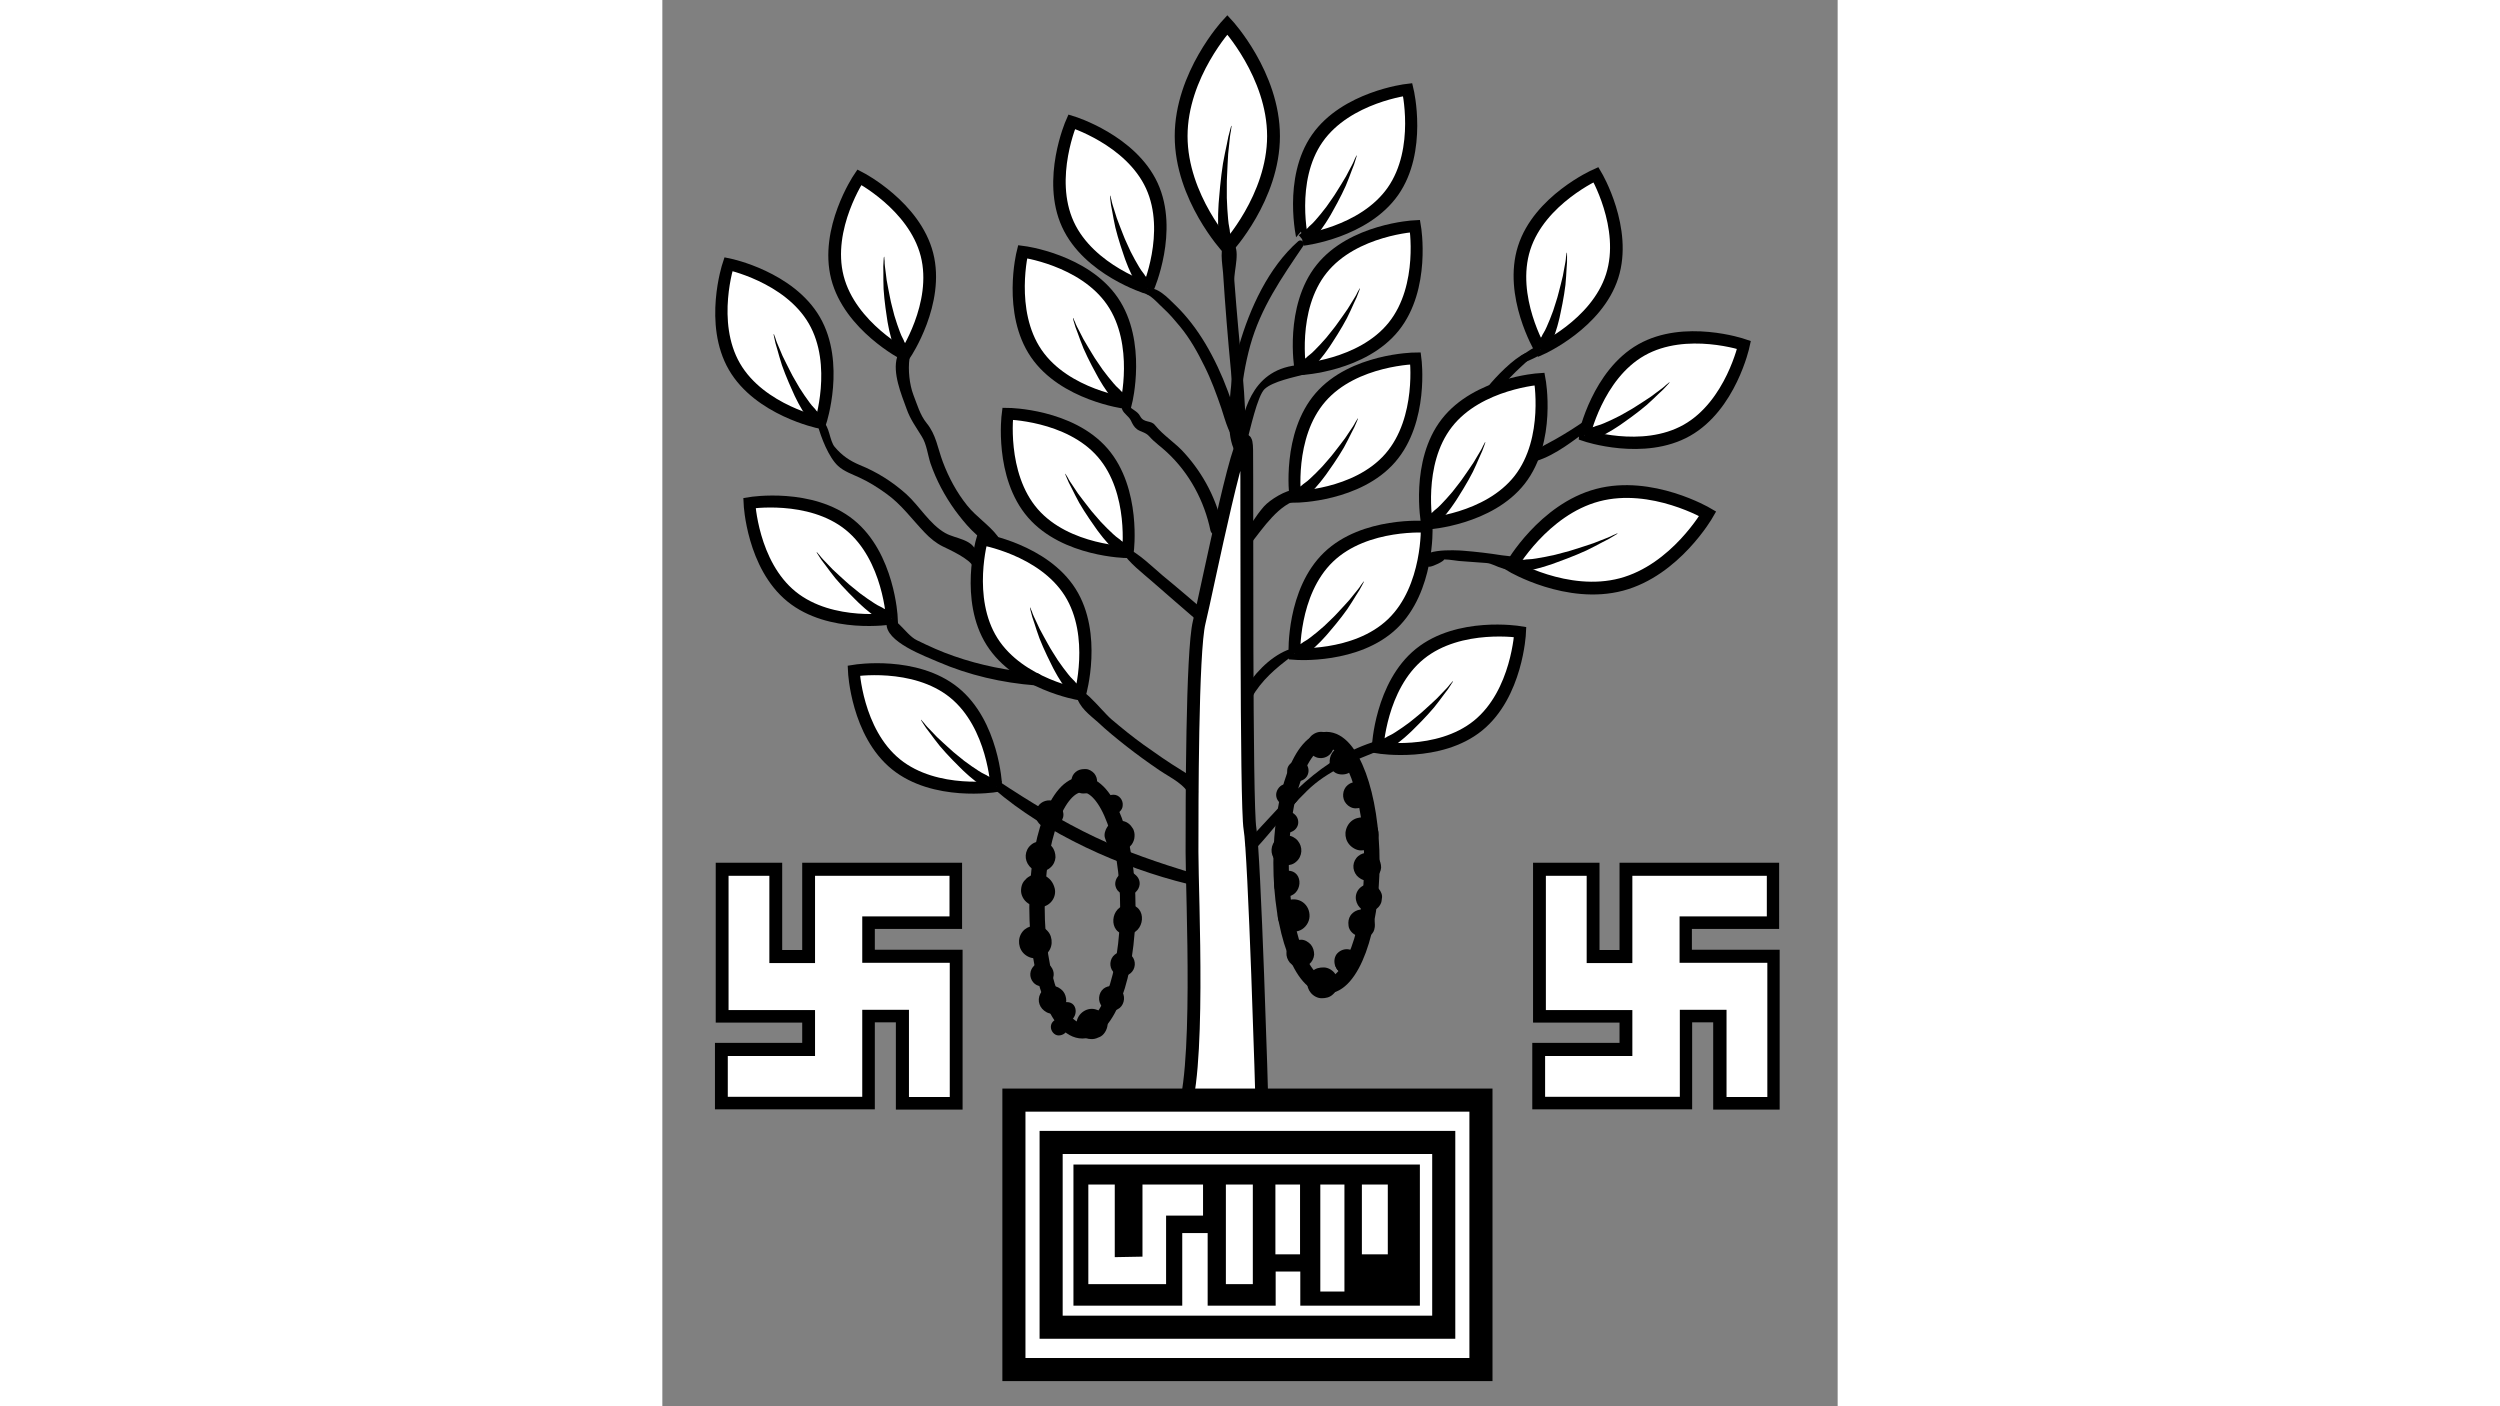 <?xml version="1.0" encoding="utf-8"?>
<!DOCTYPE svg PUBLIC "-//W3C//DTD SVG 1.1//EN" "http://www.w3.org/Graphics/SVG/1.1/DTD/svg11.dtd">
<svg version="1.1" id="Layer_2" xmlns="http://www.w3.org/2000/svg" xmlns:xlink="http://www.w3.org/1999/xlink" x="0" y="0"
	 width="640px" height="360px" viewBox="0 0 458 548" style="enable-background:new 0 0 458 548;">
<rect x="0" y="0" width="458" height="548" fill="#808080" stroke="none"/>
<style type="text/css">
	.st0{fill:#fff;stroke:#000;stroke-width:5;}
	.st1{fill:#fff;}
	.st2{fill:#fff;stroke:#000;stroke-width:9;}
	.st3{fill:none;stroke:#000;stroke-width:6;}
</style>
<symbol  id="leaf" viewBox="-20.5 -47 41 94.1">
	<path class="st0" d="M-18,0c0-23.9,18-43.4,18-43.4S18-23.9,18,0S0,43.4,0,43.4S-18,23.9-18,0z"/>
	<g>
		<path class="st1" d="M1.7,4C0-1.3-4-29.8,0-43.4"/>
		<path d="M1.7,4c0,0,0-0.2-0.1-0.5C1.6,3.1,1.4,2.6,1.4,2C1.1,0.7,0.9-1.2,0.7-3.4C0.4-5.6,0.2-8.2,0.1-11
			c-0.1-1.4-0.1-2.8-0.2-4.3c-0.1-1.5-0.1-2.9-0.1-4.4c0-1.5,0-3,0-4.4c0.1-1.5,0.1-2.9,0.2-4.3c0.1-1.4,0.2-2.7,0.3-3.9
			c0.1-0.6,0.1-1.2,0.2-1.8c0.1-0.6,0.2-1.1,0.3-1.7c0.1-0.5,0.2-1,0.2-1.5c0.1-0.5,0.2-0.9,0.3-1.3c0.2-0.8,0.3-1.6,0.5-2.2
			c0.3-1.2,0.5-1.8,0.5-1.8l-4.8-1.4c0,0-0.2,0.8-0.4,2.2C-3-41.2-3-40.4-3.2-39.4c-0.1,0.5-0.1,1-0.2,1.5c0,0.5-0.1,1.1-0.1,1.7
			c0,0.6-0.1,1.2-0.1,1.8c0,0.6,0,1.3,0,1.9c0,1.3,0,2.7,0.1,4.1c0,1.4,0.2,2.9,0.3,4.4c0.1,1.5,0.3,3,0.4,4.5
			c0.2,1.5,0.3,3,0.5,4.5c0.2,1.5,0.4,2.9,0.6,4.3C-1.2-8-0.7-5.4-0.2-3.2C0.2-1,0.6,0.8,1,2.1c0.2,0.6,0.3,1.1,0.4,1.5
			C1.5,3.8,1.6,4,1.6,4L1.7,4z"/>
	</g>
</symbol>
<path class="st0" d="M227.7,175.4c-0.3-21.5-15.7,55.9-18.5,67.1c-2.8,11.2-2.8,72-2.8,89.5s3.5,88.8-4.2,103.5
	c35,2.8,31.5,0.2,31.5-3.3s-3-100.2-4.7-109.2C227.4,313.9,227.9,193.6,227.7,175.4z"/>
<g>
	<rect x="137" y="428.7" class="st2" width="182" height="105"/>
	<rect x="151.5" y="445.2" class="st2" width="153" height="72"/>
	<path d="M295.2,453.8v55h-46.6v-13.3h-9.6v13.3h-26.5v-28.3h-9.9v28.3h-42.4v-55H295.2z M166,461.6v38.8h30.3v-26.7h14.4v-12.1
		h-23.6v28.1l-10.8,0.2v-28.3H166z M230.1,461.6h-10.5v38.8h10.5V461.6z M248.5,461.6h-9.6v27.2h9.6V461.6z M265.8,461.6h-9.4v41.7
		h9.4V461.6z M282.7,461.6h-10.1v27.2h10.1V461.6z"/>
	<ellipse cx="277.6" cy="500.5" rx="6.8" ry="4.5"/>
</g>
<g>
	<polygon class="st1" points="93.6,430 93.6,396 80.3,396 80.3,429.9 23,429.9 23,409 57,409 57,396 23.3,396 23.3,338.7 
		44.2,338.7 44.2,372.7 57,372.7 57,338.7 114.4,338.7 114.4,359.6 80.3,359.6 80.3,372.7 114.5,372.7 114.5,430 	"/>
	<path d="M111.9,341.2v15.9h-29h-5v5v8.1v5h5H112v52.3H96.1v-29v-5h-5h-8.2h-5v5v28.9H25.5v-15.9h29h5v-5v-7.9v-5h-5H25.8v-52.3
		h15.9v29v5h5h7.8h5v-5v-29H111.9 M116.9,336.2H54.5v34h-7.8v-34H20.8v62.3h33.7v7.9h-34v25.9h62.3v-33.9h8.2v34H117v-62.3H82.8
		v-8.1h34V336.2L116.9,336.2z"/>
</g>
<g>
	<polygon class="st1" points="412.1,430 412.1,396 398.9,396 398.9,429.9 341.5,429.9 341.5,409 375.5,409 375.5,396 341.8,396 
		341.8,338.7 362.7,338.7 362.7,372.7 375.5,372.7 375.5,338.7 432.9,338.7 432.9,359.6 398.9,359.6 398.9,372.7 433,372.7 433,430 
			"/>
	<path d="M430.4,341.2v15.9h-29h-5v5v8.1v5h5h29.2v52.3h-15.9v-29v-5h-5h-8.2h-5v5v28.9H344v-15.9h29h5v-5v-7.9v-5h-5h-28.7v-52.3
		h15.9v29v5h5h7.8h5v-5v-29H430.4 M435.4,336.2H373v34h-7.8v-34h-25.9v62.3H373v7.9h-34v25.9h62.3v-33.9h8.2v34h25.9v-62.3h-34.2
		v-8.1h34V336.2L435.4,336.2z"/>
</g>
<use xlink:href="#leaf"  width="41" height="94.1" x="-20.5" y="-47" transform="matrix(1 0 0 -1 220.166 53.042)" style="overflow:visible;"/>
<use xlink:href="#leaf"  width="41" height="94.1" x="-20.5" y="-47" transform="matrix(0.63 -0.776 -0.64 -0.519 102.365 283.858)" style="overflow:visible;"/>
<use xlink:href="#leaf"  width="41" height="94.1" x="-20.5" y="-47" transform="matrix(0.63 -0.776 -0.64 -0.519 61.698 218.525)" style="overflow:visible;"/>
<use xlink:href="#leaf"  width="41" height="94.1" x="-20.5" y="-47" transform="matrix(0.846 -0.534 -0.44 -0.697 143.697 240.411)" style="overflow:visible;"/>
<use xlink:href="#leaf"  width="41" height="94.1" x="-20.5" y="-47" transform="matrix(0.865 -0.501 -0.413 -0.713 43.665 133.858)" style="overflow:visible;"/>
<use xlink:href="#leaf"  width="41" height="94.1" x="-20.5" y="-47" transform="matrix(0.969 -0.249 -0.205 -0.798 85.665 103.667)" style="overflow:visible;"/>
<use xlink:href="#leaf"  width="41" height="94.1" x="-20.5" y="-47" transform="matrix(0.755 -0.656 -0.54 -0.622 157.976 188.211)" style="overflow:visible;"/>
<use xlink:href="#leaf"  width="41" height="94.1" x="-20.5" y="-47" transform="matrix(0.826 -0.564 -0.465 -0.68 160.562 127.58)" style="overflow:visible;"/>
<use xlink:href="#leaf"  width="41" height="94.1" x="-20.5" y="-47" transform="matrix(0.909 -0.417 -0.343 -0.749 174.401 79.922)" style="overflow:visible;"/>
<use xlink:href="#leaf"  width="41" height="94.1" x="-20.5" y="-47" transform="matrix(-0.257 -0.967 0.882 -0.234 369.097 210.361)" style="overflow:visible;"/>
<use xlink:href="#leaf"  width="41" height="94.1" x="-20.5" y="-47" transform="matrix(-0.63 -0.776 0.64 -0.519 306.514 268.801)" style="overflow:visible;"/>
<use xlink:href="#leaf"  width="41" height="94.1" x="-20.5" y="-47" transform="matrix(-0.789 -0.614 0.506 -0.65 319.915 175.885)" style="overflow:visible;"/>
<use xlink:href="#leaf"  width="41" height="94.1" x="-20.5" y="-47" transform="matrix(-0.693 -0.721 0.594 -0.571 272.076 230.071)" style="overflow:visible;"/>
<use xlink:href="#leaf"  width="41" height="94.1" x="-20.5" y="-47" transform="matrix(-0.492 -0.87 0.717 -0.406 390.399 152.017)" style="overflow:visible;"/>
<use xlink:href="#leaf"  width="41" height="94.1" x="-20.5" y="-47" transform="matrix(-0.953 -0.304 0.25 -0.785 352.977 102.109)" style="overflow:visible;"/>
<use xlink:href="#leaf"  width="41" height="94.1" x="-20.5" y="-47" transform="matrix(-0.755 -0.656 0.54 -0.622 270.077 166.63)" style="overflow:visible;"/>
<use xlink:href="#leaf"  width="41" height="94.1" x="-20.5" y="-47" transform="matrix(-0.78 -0.625 0.515 -0.643 270.973 116.002)" style="overflow:visible;"/>
<use xlink:href="#leaf"  width="41" height="94.1" x="-20.5" y="-47" transform="matrix(-0.819 -0.573 0.472 -0.675 269.973 64.214)" style="overflow:visible;"/>
<path d="M247.8,94c-11.6,10.2-18.9,26.2-23.1,40.8c-2.2,7.6-3.3,15.5-3.7,23.4c-0.3,6.1-0.7,16.2,4.4,20.6c0.7,0.6,2,0.5,2.6-0.1
	c0.6-0.6,0.8-1.2,0.7-1.8c0,0,0,0,0,0c-0.6-2.5-2-4.7-2.6-7.2c-1-4.1-0.8-8.6-0.6-12.8c0.3-7.5,1.6-15,3.6-22.3
	c4.1-14.7,12.2-26.3,20.6-38.7C250.7,94.6,249,93,247.8,94z"/>
<path d="M226.3,147.9c-0.6-6.4-1.2-12.8-1.8-19.2c-0.6-6.4-1.1-12.9-1.6-19.3c-0.3-3.7,2.8-12.9-1-14.9c0,0-2.1-0.8-2.1-0.8
	c-3,2.1-1.5,9.5-1.3,12.6c0.4,6.5,0.9,12.9,1.4,19.3c0.5,6.4,1.1,12.8,1.7,19.2c0.6,6.2,0.2,20.1,1.9,26.1c0.6,2,3.7,2.1,3.8-0.2
	C227.5,165.6,226.8,153.1,226.3,147.9z"/>
<path d="M228.2,171.6c-1.1-2.9-2.9-5.6-4.1-8.6c-1.4-3.5-2.4-7.1-3.7-10.5c-2.4-6.5-5.3-12.7-8.8-18.6c-3.3-5.5-7.2-10.7-11.9-15.2
	c-2.5-2.4-7.1-7.5-11-6.1c-1,0.4-0.7,1.8,0.1,2.1c2.3,1,4.7,3.9,6.6,5.6c2.3,2.1,4.3,4.5,6.3,6.9c3.9,4.7,6.9,10.1,9.6,15.6
	c2.6,5.2,4.6,10.7,6.5,16.2c1.7,5.1,3.1,11.6,7.6,15C227.1,175.2,228.8,173.3,228.2,171.6z"/>
<path d="M218.4,205.8c-2.3-11-7.4-20.9-14.9-29.2c-3.5-4-8.2-6.8-11.5-10.9c-1.6-2.1-4.3-0.7-5.8-3.5c-1.1-2.1-3.1-2.4-4.5-4.2
	c-1.1-1.4-3.1,0.1-2.5,1.6c0.8,1.8,2.5,2.5,3.4,4.3c0.6,1.3,1.2,2.5,2.4,3.4c1.6,1.1,3.3,1.1,4.8,2.8c2,2.3,4.7,4.1,6.9,6.2
	c8.7,8.1,14.5,18.9,16.9,30.5C214.4,209.6,219,208.8,218.4,205.8z"/>
<path d="M211.1,237.9c-5.3-4.5-10.6-9.1-16-13.5c-4.6-3.9-9.2-8.6-14.7-11.2c-0.9-0.4-2,0.8-1.4,1.6c3,4.7,7.9,8.3,12.1,12
	c5.7,5,11.5,10,17.3,15C210.7,243.7,213.4,239.8,211.1,237.9z"/>
<path d="M208.4,306.9c-1.9-4-2.5-4.6-6.2-6.8c-5.1-3.1-9.9-6.5-14.7-9.9c-4.3-3.1-8.5-6.5-12.5-9.9c-4-3.4-13.6-16.3-13.6-9.1
	c1.1,4.5,5,7.3,8.3,10.2c3.5,3.3,7.2,6.3,11,9.3c4.2,3.3,8.5,6.4,12.9,9.4c4.7,3.2,9.9,5.3,12.4,10.6
	C207.2,313.4,209.7,309.6,208.4,306.9z"/>
<path d="M206.3,340.2c-12.9-4-25.5-8.2-37.7-14c-12.5-5.9-26-14.1-37.4-21.7c-0.5-0.3,1.5-0.1,1,0.2c0.2-0.1-0.7,0.3-0.8,0.5
	c0,0.2-0.1,0.3-0.1,0.5c-0.3,0.8-2.8,1.2-2.1,1.7c20.4,17.6,49.5,30.7,75.7,37.1C207.5,345.2,209.1,341.1,206.3,340.2z"/>
<path d="M278.8,288.6c-22.7,6.8-35.3,22.7-50.8,39.3c-1.9,2,0.9,5.4,2.8,3.3c7.7-8.3,12.3-15.1,20.4-23c8-7.9,18.5-11.8,28.8-16
	C281.9,291.4,280.8,288,278.8,288.6z"/>
<path d="M334.7,219.3c-1.6-2.7-4.7-2.5-7.5-2.9c-5-0.8-10.1-1.4-15.2-1.8c-2.3-0.2-19.6-1.2-14.7,5.5c0.5,0.6,1.3,0.9,2,0.7
	c1.2-0.2,5-1.9,5.4-2.8c2.3,0,5.5,0.7,7,0.7c3.2,0.2,6.4,0.5,9.5,0.7c3.9,0.3,8,5.2,13.5,0C334.7,219.4,334.8,219.4,334.7,219.3z"/>
<path d="M359.3,164.1c-3.5,2.4-7.1,4.7-10.8,6.8c-3.1,1.8-6.5,3.3-9.3,5.5c-1.4,1.1-0.3,3.7,1.5,3.2c7.5-2.3,14.7-8.2,21-12.8
	C363.6,165.4,361.3,162.8,359.3,164.1z"/>
<path d="M243.6,253.3c-7.3,3-13.3,9.7-17.3,16.3c-0.5,0.8-0.5,1.8,0.1,2.5c0.4,0.5,0.7,0.6,1.4,0.7c0.7,0.1,1.5-0.3,1.8-0.9
	c4-6.9,9.3-11.4,15.6-16.1C246.7,254.7,245.1,252.7,243.6,253.3z"/>
<path d="M246.6,190.8c-3.6,0.1-9.8,3.9-12.2,6.6c-3.1,3.6-5.9,8-8.1,12.2c-1.1,2.1,1.5,4.1,3.1,2.1c4.4-5.5,11.1-15.8,19-17
	C250.3,194.4,248.6,190.8,246.6,190.8z"/>
<path d="M247.3,142.3c-18.7,2.1-20.8,19.9-23,28.1c-0.6,2.4,3,3.7,3.6,1.3c1-3.7,4-17.5,6.8-20.1c3.2-3,11.5-4.6,15.5-5.7
	C251.7,145.4,249,142.1,247.3,142.3z"/>
<path d="M336.2,137.7c-4.6,2.1-11.4,9.1-14.5,13c-1.7,2.1,4.6,1.3,6.2-0.8c3-3.7,6.3-6.6,9.8-9.8C339,139,337.7,137,336.2,137.7z"/>
<path d="M340.9,135.4c-1.2-0.1-2,0.5-3.1,1.2c-1.1,0.7-2.2,1.4-3.2,2.1c-1.4,1.1,0.1,3,1.6,2.4c1.1-0.4,2.1-0.9,3.2-1.4
	c1-0.5,2.1-0.9,2.7-1.9C342.6,136.9,342.2,135.5,340.9,135.4z"/>
<path d="M130.7,209c-3.3-4.4-8.4-7.6-11.9-12c-4.1-5.1-7.2-10.9-9.5-17c-2-5.3-2.6-10.6-6.3-15.1c-2.6-3.2-3.7-7.3-5.2-11.1
	c-1.5-4-2.1-9.7-1.5-14c0.3-2-4.2-2.6-4.8-0.7c-1.9,6.2,1.6,14.5,3.7,20.3c1.5,4.2,3.6,6.9,5.9,10.7c1.9,3,2.3,7.1,3.4,10.5
	c2.3,6.6,5.5,12.6,9.6,18.3c3.5,4.7,8.7,11.2,14.3,13.3C130.4,212.9,131.8,210.5,130.7,209z"/>
<path d="M122.5,215.8c-1.1-5.8-8.1-5.7-12.3-8.1c-6.1-3.5-10-10.5-15.2-15.2c-5.4-4.8-11.4-8.6-18.1-11.3c-4-1.7-6.9-3.7-9.7-7
	c-2.1-2.4-2-8.3-4.8-10c-0.9-0.5-2.2,0.1-1.9,1.3c1.3,4.9,4.3,12.7,8,16.1c2.3,2.1,5.5,3.2,8.3,4.5c3.7,1.7,7.2,3.9,10.5,6.3
	c5.9,4.2,10,10,15,15.2c2,2.1,4.3,4,6.9,5.3c2.7,1.3,10.6,4.9,11.9,7.9C122.2,223,122.9,218.3,122.5,215.8z"/>
<path d="M145.7,262.3c-11-0.9-21.7-3-32-6.6c-5-1.7-9.8-3.9-14.5-6.2c-2.5-1.2-4.8-4.2-6.8-6.1c-1.4-1.4-1.6-1.3-3.2-2.4
	c-0.5-0.3-1.1-0.2-1.4,0.3c-0.3,0.4-0.6,0.9-1,1.3c0,0.1,0,0.1,0.1,0.1c0.2,0,0.3,0,0.5,0c-0.8,7.4,15.3,13.1,20,15.2
	c12,5.2,25,8.2,38.1,9.2C148.4,267.2,148.7,262.5,145.7,262.3z"/>
<ellipse class="st3" cx="163.7" cy="353.7" rx="17.7" ry="48"/>
<ellipse class="st3" cx="258.8" cy="336.2" rx="17.7" ry="48"/>
<path d="M151.8,329.9c-0.9-1.1-2.5-2-4-2c-1.6,0-3,0.3-4.2,1.4c-1.2,1-1.9,2.5-2,4c-0.1,1.5,0.4,3,1.4,4.2c0.9,1.1,2.5,2,4,2
	c1.6,0,3-0.3,4.2-1.4c1.2-1,1.9-2.5,2-4C153.2,332.6,152.8,331.1,151.8,329.9z"/>
<path d="M152.9,346.2c-0.6-2.4-2-4.2-4.4-5.2c-1-0.4-2.4-0.5-3.5-0.2c-0.6,0.1-1.1,0.3-1.6,0.5c-1.4,0.8-1.5,1-2.5,2.1
	c-0.7,0.9-1,2-1.1,3.1c-0.1,1.1,0.1,2.1,0.6,3.1c0.5,1,1.2,1.8,2.1,2.4c0.1,0.1,0.2,0.2,0.4,0.2c1.4,1,3.3,1.5,5,1.2
	C151.2,353,153.7,349.6,152.9,346.2z"/>
<path d="M146.2,360.9c-4.4,0-4.9,6.8-0.5,6.8C150.1,367.7,150.6,360.9,146.2,360.9z"/>
<path d="M148.3,375.1c-1.2,0-2.3,0.3-3.3,1.1c-0.9,0.8-1.5,1.9-1.6,3.2c-0.2,2.4,1.7,4.9,4.2,4.9c1.2,0,2.3-0.3,3.3-1.1
	c0.9-0.8,1.5-1.9,1.6-3.2C152.7,377.6,150.8,375.1,148.3,375.1z"/>
<path d="M150.2,362.9c-1-1.2-2.8-2.2-4.4-2.2c-1.7,0-3.2,0.4-4.6,1.5c-1.3,1.1-2.1,2.7-2.2,4.4c-0.1,1.6,0.4,3.3,1.5,4.6
	c1,1.2,2.8,2.2,4.4,2.2c1.7,0,3.2-0.4,4.6-1.5c1.3-1.1,2.1-2.7,2.2-4.4C151.8,365.8,151.3,364.1,150.2,362.9z"/>
<path d="M157.6,390.5c-5,0-5.6,7.7-0.5,7.7C162,398.2,162.6,390.5,157.6,390.5z"/>
<path d="M169.6,393.6c-0.1,0-0.2-0.1-0.3-0.1c-3.6-1.4-7.6,1.4-7.9,5.1c-0.1,2.1,0.8,4.1,2.5,5.3c0.9,0.6,1.9,1,3,1
	c1,0.1,2-0.1,3-0.6c0.1,0,0.2-0.1,0.3-0.1c1.9-0.7,3.1-2.9,3.3-4.8C173.6,396.8,172,394.5,169.6,393.6z"/>
<path d="M178.8,385.9c-0.8-0.9-2.1-1.7-3.4-1.7c-1.3,0-2.5,0.3-3.5,1.1c-1,0.8-1.6,2.1-1.7,3.4c-0.1,1.3,0.3,2.5,1.1,3.5
	c0.8,0.9,2.1,1.7,3.4,1.7c1.3,0,2.5-0.3,3.5-1.1c1-0.8,1.6-2.1,1.7-3.4C180,388.1,179.6,386.9,178.8,385.9z"/>
<path d="M183,372.6c-0.8-0.9-2.1-1.7-3.3-1.7c-1.3,0-2.4,0.3-3.4,1.1c-1,0.8-1.6,2-1.7,3.3c-0.1,1.2,0.3,2.5,1.1,3.4
	c0.8,0.9,2.1,1.7,3.3,1.7c1.3,0,2.4-0.3,3.4-1.1c1-0.8,1.6-2,1.7-3.3C184.2,374.8,183.8,373.5,183,372.6z"/>
<path d="M181.7,352.6c-7.4,0-8.2,11.5-0.8,11.5C188.3,364.1,189.2,352.6,181.7,352.6z"/>
<path d="M182.2,342.1c-1.2,0-2.3,0.8-2.4,2.1c-0.1,1.2,0.9,2.4,2.1,2.4c1.2,0,2.3-0.8,2.4-2.1C184.3,343.3,183.4,342.1,182.2,342.1z
	"/>
<path d="M183.5,323.1c-0.3-0.5-0.6-0.9-0.9-1.3c-0.7-0.8-1.5-1.4-2.5-1.7c-1.4-0.5-3-0.4-4.4,0.2c-0.9,0.4-1.7,1.1-2.3,1.9
	c-0.8,1.2-1.4,3-0.9,4.4c0.4,1.3,0.5,1.6,1.3,2.8c0.3,0.5,0.7,0.8,1.2,1.1c1.3,0.8,2.8,1.2,4.3,0.9c1.5-0.3,2.7-1.1,3.6-2.3
	c0.6-0.8,1.1-2.1,1.1-3.1C184.1,325,183.9,324,183.5,323.1z"/>
<path d="M168.3,301.4c-0.8-0.9-2.1-1.7-3.3-1.7h-0.5c-1.3,0-2.4,0.3-3.4,1.1c-1,0.8-1.6,2-1.7,3.3c-0.1,1.2,0.3,2.5,1.1,3.4
	c0.8,0.9,2.1,1.7,3.3,1.7h0.5c1.3,0,2.4-0.3,3.4-1.1c1-0.8,1.6-2,1.7-3.3C169.5,303.6,169.1,302.4,168.3,301.4z"/>
<path d="M156.2,316.6c-0.1-0.5-0.2-1.1-0.5-1.6c-0.6-1.3-1.7-2.3-3.1-2.8c-2.3-0.8-4.9,0-6.2,2c-1.4,2-1.3,4.7,0.3,6.6
	c0.6,0.7,1.4,1.3,2.3,1.6c1.2,0.4,2.9,0.5,4.1-0.2c0.9-0.5,1.5-0.9,2.1-1.8C156.1,319.3,156.5,317.9,156.2,316.6z"/>
<path d="M184.1,340.7c0,0-0.1-0.1-0.1-0.1c-1.2-1-3.2-1.1-4.6-0.4c-0.1,0.1-0.3,0.1-0.4,0.2c-1.4,0.7-2.3,2-2.5,3.6
	c-0.1,0.8,0.1,1.5,0.4,2.2c0.5,1.1,1.4,1.7,2.5,2.2c0.1,0.1,0.3,0.1,0.4,0.2c1.4,0.7,3.3,0.1,4.5-0.8c0,0,0.1-0.1,0.1-0.1
	c0.9-0.8,1.5-1.9,1.6-3.1C186.1,343,185.4,341.7,184.1,340.7z"/>
<path d="M247.6,327.6c-0.9-1.1-2.5-2-4-2c-1.6,0-3,0.3-4.2,1.4c-1.2,1-1.9,2.5-2,4c-0.1,1.5,0.4,3,1.4,4.2c0.9,1.1,2.5,2,4,2
	c1.6,0,3-0.3,4.2-1.4c1.2-1,1.9-2.5,2-4C249.1,330.3,248.6,328.8,247.6,327.6z"/>
<path d="M242,352.6c-0.5,0-0.6,0.8-0.1,0.8C242.5,353.4,242.5,352.6,242,352.6z"/>
<path d="M249.6,351.6c-1.8-1.3-4.3-1.5-6.3-0.5s-3.4,3-3.5,5.2c-0.1,1.8,0.5,3.5,1.7,4.7c0.2,0.2,0.4,0.4,0.6,0.6c0,0,0,0,0.1,0.1
	c0.1,0.1,0.2,0.2,0.3,0.3c1.8,1.3,4.1,1.4,6.1,0.5c2-0.9,3.5-3.1,3.6-5.3C252.3,355,251.4,352.9,249.6,351.6z"/>
<path d="M246.7,370.3C246.6,370.3,246.6,370.4,246.7,370.3C246.7,370.4,246.7,370.3,246.7,370.3z"/>
<path d="M252.7,368.1c-0.9-1-2.3-1.9-3.7-1.9c-1.4,0-2.7,0.3-3.9,1.3c-1.1,0.9-1.8,2.3-1.9,3.7c-0.1,1.4,0.4,2.8,1.3,3.9
	c0.9,1,2.3,1.9,3.7,1.9c1.4,0,2.7-0.3,3.9-1.3c1.1-0.9,1.8-2.3,1.9-3.7C254,370.6,253.6,369.2,252.7,368.1z"/>
<path d="M254.6,382c-0.3,0-0.5,0-0.8,0c-0.4,0.1-0.8,0.5-0.8,0.9c0,0.6,0.4,0.9,0.9,1c0.3,0,0.5,0.1,0.8,0c0.4-0.1,0.8-0.5,0.8-0.9
	C255.5,382.5,255.1,382.1,254.6,382z"/>
<path d="M261.9,379.1c-1-1.2-2.6-2.1-4.2-2.1c-1.6,0-3.1,0.3-4.3,1.4c-1.2,1-2,2.6-2.1,4.2c-0.1,1.6,0.4,3.1,1.4,4.3
	c1,1.2,2.6,2.1,4.2,2.1c1.6,0,3.1-0.3,4.3-1.4c1.2-1,2-2.6,2.1-4.2C263.4,381.8,262.9,380.3,261.9,379.1z"/>
<path d="M266.3,373.3c-0.1,0-0.1,0-0.2-0.1c-0.9-0.4-2.1-0.1-2.8,0.5c-1,0.9-1.2,2.2-0.7,3.4c0,0.1,0,0.1,0.1,0.2
	c0.7,1.8,3.2,2.2,4.6,1C269,376.8,268.4,374.1,266.3,373.3z"/>
<path d="M273.6,356.7c-1.2,0-2.2,0.2-3.1,1c-0.9,0.7-1.4,1.8-1.5,3c-0.2,2.2,1.7,4.6,4,4.6c1.2,0,2.2-0.2,3.1-1
	c0.9-0.7,1.4-1.8,1.5-3C277.8,359.1,276,356.7,273.6,356.7z"/>
<path d="M275,346.5c-0.1,0-0.2,0.1-0.3,0.1c-1,0.1-1.9,1.2-1.3,2.3c0.3,0.6,0.7,0.8,1.2,1.1c0.8,0.4,1.7-0.1,2.2-0.7
	C277.8,348.1,276.4,346.1,275,346.5z"/>
<path d="M275.4,336.9c-1,0-1.1,1.5-0.1,1.5C276.2,338.4,276.3,336.9,275.4,336.9z"/>
<path d="M274,320c-0.4,0-0.4,0.6,0,0.6C274.4,320.6,274.4,320,274,320z"/>
<path d="M278.8,334.2c-0.9-1-2.3-1.9-3.7-1.9c-1.4,0-2.7,0.3-3.9,1.3c-1.1,0.9-1.8,2.3-1.9,3.7c-0.1,1.4,0.4,2.8,1.3,3.9
	c0.9,1,2.3,1.9,3.7,1.9c1.4,0,2.7-0.3,3.9-1.3c1.1-0.9,1.8-2.3,1.9-3.7C280.1,336.7,279.7,335.3,278.8,334.2z"/>
<path d="M277.6,320.8c-1-1.2-2.8-2.3-4.5-2.3c-1.7,0-3.3,0.4-4.6,1.5c-1.3,1.1-2.1,2.7-2.3,4.5c-0.1,1.7,0.4,3.3,1.5,4.6
	c1,1.2,2.8,2.3,4.5,2.3c1.7,0,3.3-0.4,4.6-1.5c1.3-1.1,2.1-2.7,2.3-4.5C279.2,323.8,278.7,322.1,277.6,320.8z"/>
<path d="M274.4,306.5c-0.8-1-2.2-1.8-3.6-1.8c-1.4,0-2.6,0.3-3.7,1.2c-1.1,0.9-1.7,2.2-1.8,3.6c-0.1,1.3,0.3,2.7,1.2,3.7
	c0.8,1,2.2,1.8,3.6,1.8c1.4,0,2.6-0.3,3.7-1.2c1.1-0.9,1.7-2.2,1.8-3.6C275.7,308.8,275.3,307.5,274.4,306.5z"/>
<path d="M265.7,290.9c-7,0-7.8,10.9-0.8,10.9C271.9,301.8,272.8,290.9,265.7,290.9z"/>
<path d="M259.5,286.1c-2-1.4-4.4-1.1-6.2,0.3c-1.1,0.8-1.9,2.4-1.9,3.7c0,1.3,0.3,2.4,1.1,3.4c0.3,0.3,0.6,0.6,0.9,0.8
	c0.8,0.6,1.8,1.1,2.8,1.1c2.3,0.2,4.4-1.2,5.2-3.4C262.1,289.9,261.3,287.4,259.5,286.1z"/>
<path d="M250.1,297c-1.1-0.8-2.8-1-4.1-0.3c-0.1,0.1-0.2,0.1-0.3,0.2c-1.2,0.7-2.1,1.7-2.2,3.2c-0.1,1.3,0.5,2.8,1.6,3.4
	c0.1,0.1,0.2,0.1,0.3,0.2c1.3,0.7,2.7,1,4.1,0.3c1.3-0.6,2.2-1.9,2.3-3.4C251.9,299.2,251.3,297.8,250.1,297z"/>
<path d="M247,307c-1-1.2-2.5-1.6-4-1.4c-0.1,0-0.2,0-0.4,0c-1.8,0.2-3.2,2-3.4,3.8c-0.1,1.1,0.3,2.2,1,3c0.8,0.9,1.7,1.3,2.9,1.5
	c0.1,0,0.3,0,0.4,0.1c2.3,0.3,4.3-1.7,4.5-3.9C248.1,308.9,247.7,307.8,247,307z"/>
<path d="M245.1,316.5c-0.5-0.2-1-0.4-1.6-0.4c-1.3-0.1-2.3,0.4-3.3,1.2c-0.8,0.6-1.3,1.8-1.4,2.8c-0.1,1.4,0.6,2.8,1.7,3.6
	c0.7,0.5,1.5,0.9,2.4,0.9c0.9,0.1,1.8-0.2,2.6-0.6c1.3-0.6,2.2-1.9,2.3-3.3C247.9,318.7,246.8,317.3,245.1,316.5z"/>
<path d="M243.7,339.3c-6.5,0-7.3,10.1-0.7,10.1C249.5,349.4,250.3,339.3,243.7,339.3z"/>
<path d="M267,369.9c-1.7-0.1-3.3,0.7-4.3,2c-1,1.5-1,3.2-0.4,4.8c0,0,0,0.1,0.1,0.1c0.6,1.5,2.4,2.6,3.9,2.7c2.1,0.2,4-1.2,4.8-3.1
	c0,0,0-0.1,0.1-0.1C272.3,373.3,270,370.1,267,369.9z"/>
<path d="M276.4,356.3c-1.5-1.8-4.1-2.4-6.2-1.3c-0.8,0.4-1.5,1-2,1.7c-0.8,1.2-1,2.5-0.8,4c0,0,0,0.1,0,0.1c0.2,1.7,1.7,3.3,3.3,3.8
	c0,0,0.1,0,0.1,0c2.2,0.7,4.7,0,6-1.9C278,360.7,277.9,358.1,276.4,356.3z"/>
<path d="M279.2,346.4c-0.9-1-2.2-1.7-3.5-1.8c-3.3-0.2-6,2.8-5.4,6.1c0.3,1.5,1,2.7,2.2,3.6c0.7,0.5,1.6,0.8,2.5,0.9
	c1.4,0.1,2.5-0.4,3.5-1.2c0.7-0.5,1.3-1.4,1.6-2.2c0.2-0.5,0.2-1.1,0.3-1.7C280.7,348.8,280,347.3,279.2,346.4z"/>
<path d="M174.2,312.3c-0.1,0-0.2,0.1-0.3,0.1c-0.7,0.3-1.1,1-1.2,1.8c-0.1,1,0.5,1.8,1.4,2.1c0.1,0,0.2,0.1,0.3,0.1
	c1.4,0.6,2.9-0.6,3-2C177.5,312.7,175.7,311.7,174.2,312.3z"/>
<path d="M175.9,309.7c-1,0-1.9,0.2-2.7,0.9c-0.8,0.7-1.3,1.6-1.3,2.6c-0.1,2,1.5,4.1,3.5,4.1c1,0,1.9-0.2,2.7-0.9
	c0.8-0.7,1.3-1.6,1.3-2.6C179.6,311.8,178,309.7,175.9,309.7z"/>
<path d="M156.1,386.2c-0.9-1-2.3-1.9-3.7-1.9c-1.4,0-2.7,0.3-3.8,1.3c-1.1,0.9-1.8,2.3-1.9,3.7c-0.1,1.4,0.4,2.8,1.3,3.8
	c0.9,1,2.3,1.9,3.7,1.9c1.4,0,2.7-0.3,3.8-1.3c1.1-0.9,1.8-2.3,1.9-3.7C157.4,388.7,157,387.3,156.1,386.2z"/>
<path d="M154.9,397c-1.8,0-3.4,1.2-3.5,3c-0.1,1.7,1.3,3.5,3,3.5c1.8,0,3.4-1.2,3.5-3C158.1,398.8,156.7,397,154.9,397z"/>
</svg>
